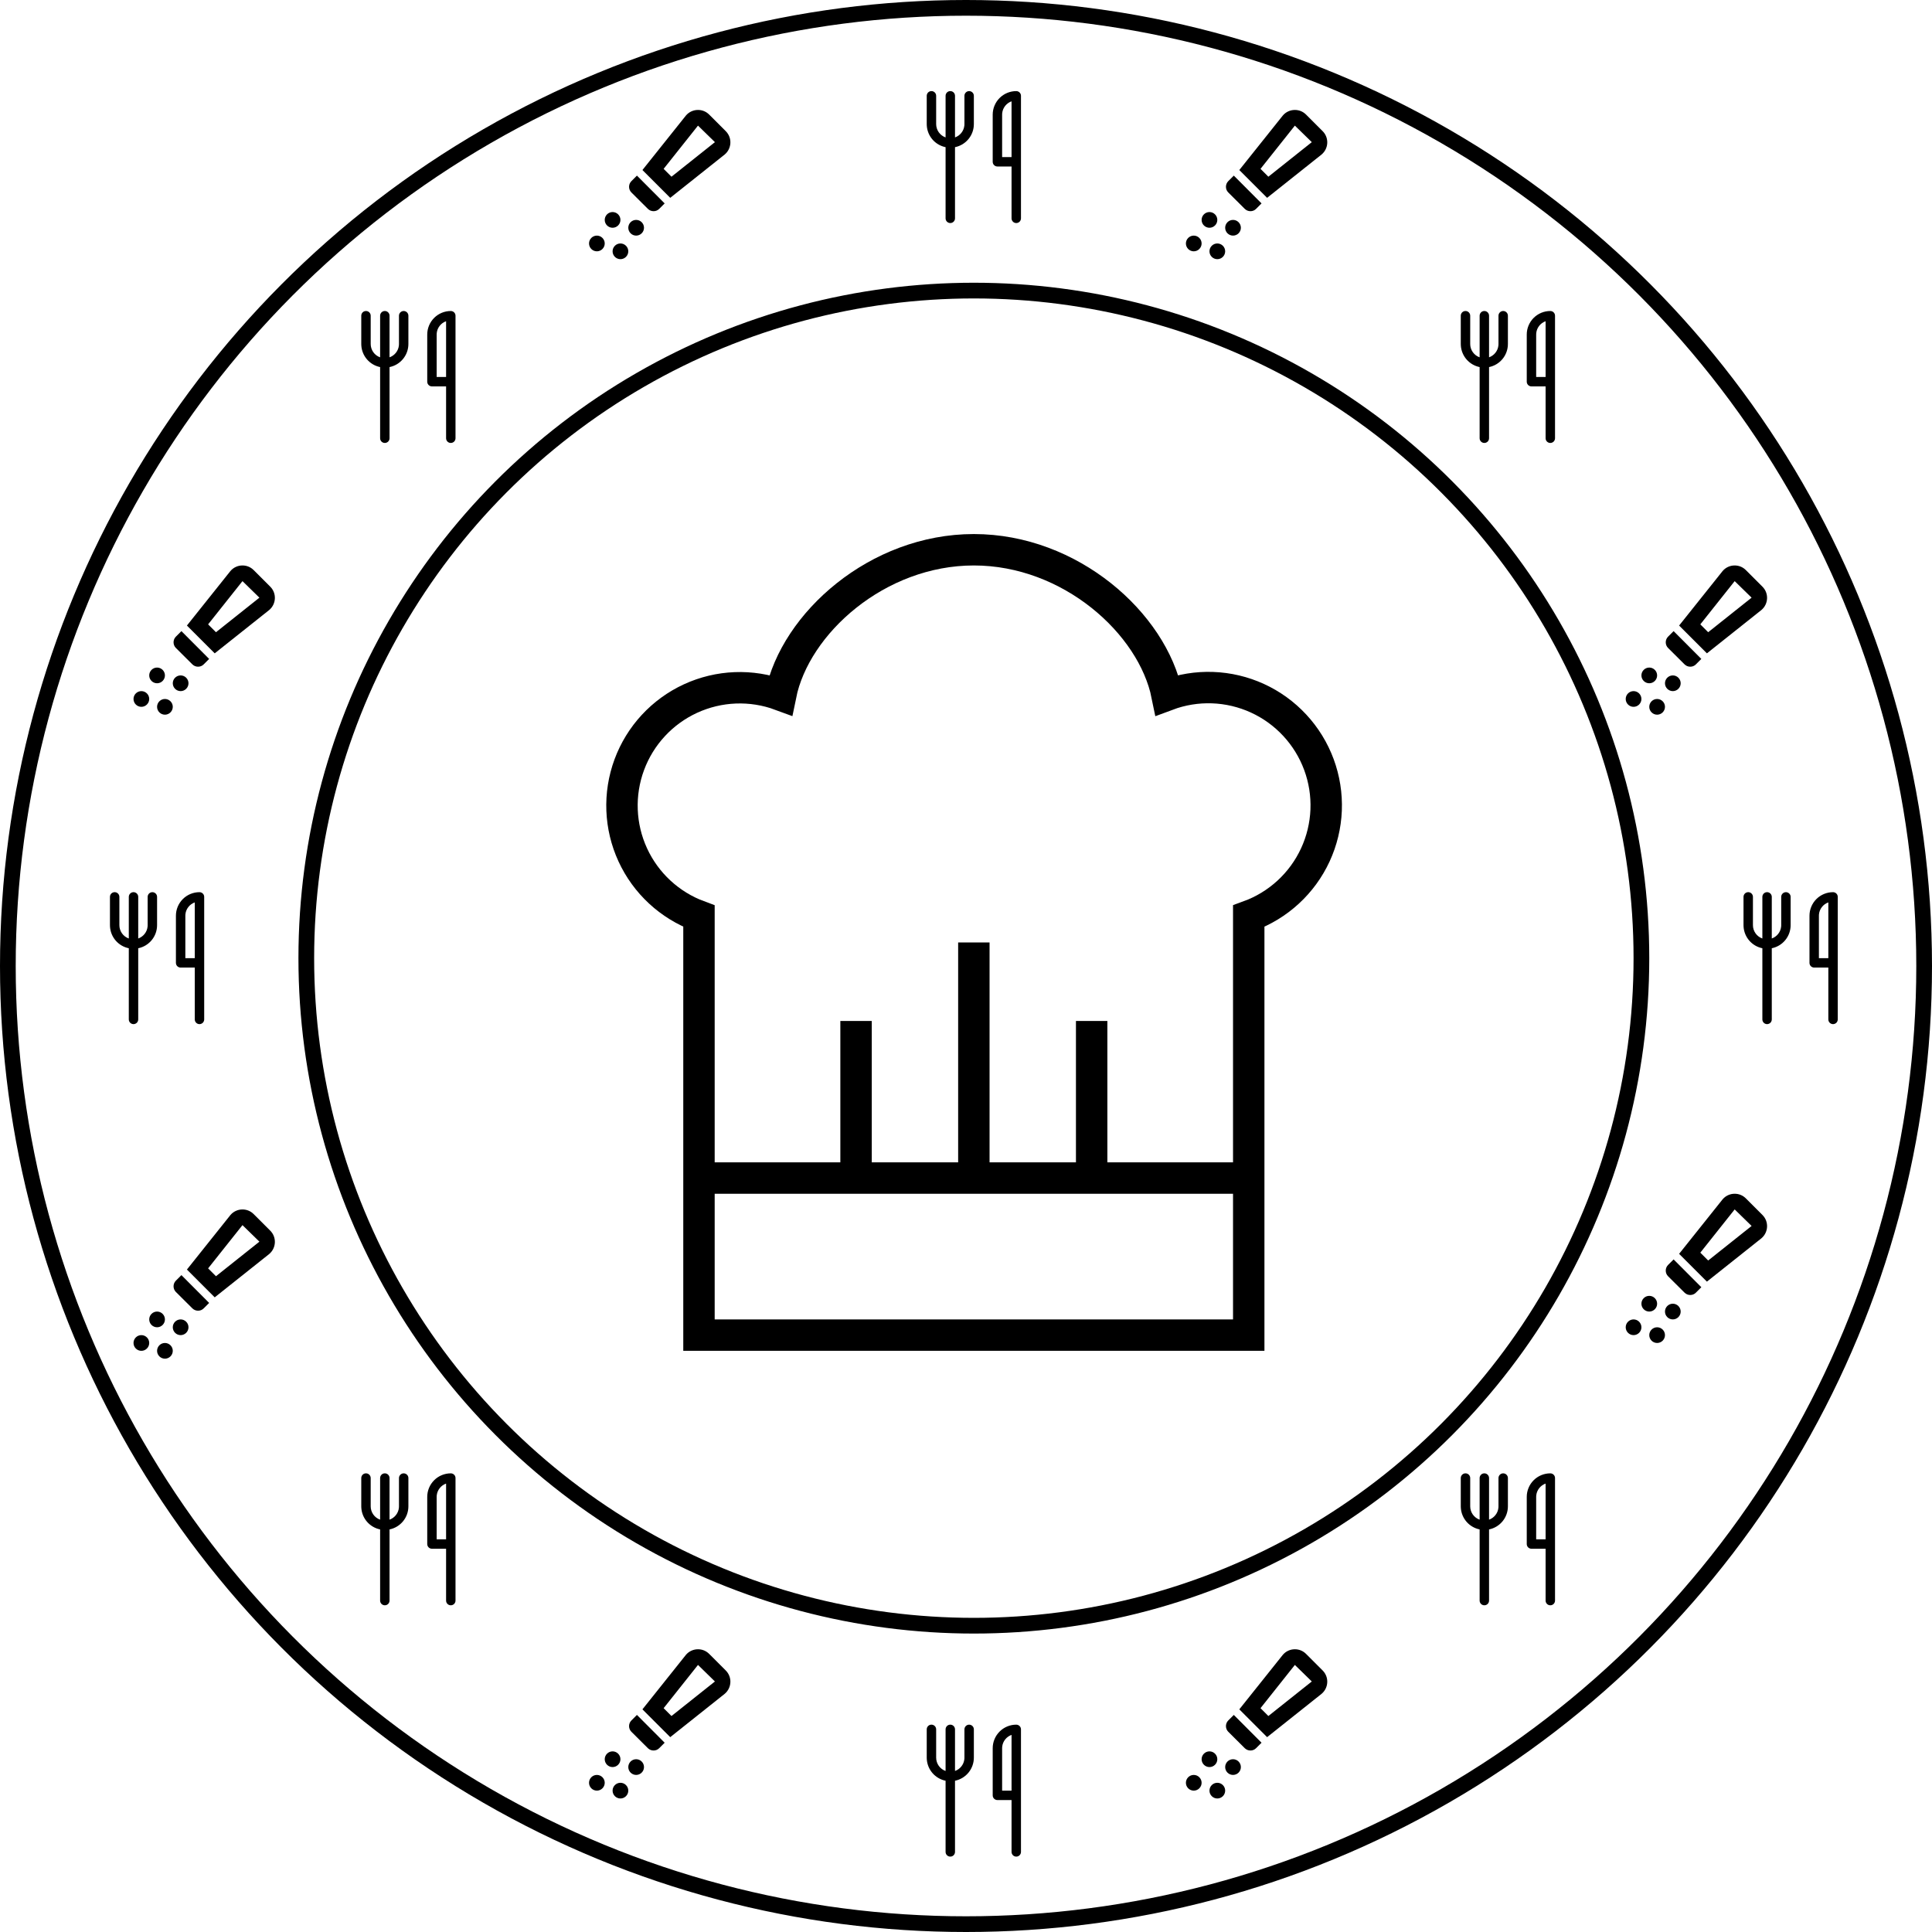 <svg width="123" height="123" viewBox="0 0 123 123" fill="none"
					xmlns="http://www.w3.org/2000/svg">
					<path
						d="M79.5 75H44.5M62 75V60M69.5 75V65M54.5 75V65M79.5 85V58.325C80.428 57.987 81.281 57.468 82.008 56.8C82.736 56.131 83.324 55.325 83.739 54.429C84.154 53.532 84.388 52.563 84.428 51.575C84.467 50.588 84.311 49.603 83.969 48.676C83.626 47.749 83.104 46.899 82.432 46.175C81.761 45.45 80.952 44.865 80.054 44.454C79.156 44.043 78.185 43.813 77.197 43.778C76.21 43.743 75.225 43.904 74.3 44.25C73.375 39.685 68.15 35 62 35C55.85 35 50.625 39.685 49.7 44.25C47.834 43.56 45.77 43.641 43.962 44.473C42.155 45.305 40.752 46.821 40.062 48.688C39.373 50.554 39.453 52.618 40.285 54.425C41.117 56.233 42.634 57.635 44.5 58.325V85H79.5Z"
						stroke="black" stroke-width="2" />
					<path
						d="M113.7 56.8C113.77 56.8 113.838 56.825 113.892 56.87C113.946 56.914 113.983 56.977 113.995 57.046L114 57.1V58.9C114 59.246 113.881 59.581 113.662 59.849C113.443 60.117 113.139 60.301 112.8 60.37V64.9C112.8 64.975 112.772 65.047 112.722 65.103C112.671 65.158 112.602 65.192 112.527 65.199C112.452 65.206 112.378 65.185 112.318 65.139C112.259 65.094 112.218 65.028 112.205 64.954L112.2 64.9V60.37C111.878 60.304 111.587 60.135 111.371 59.888C111.155 59.641 111.026 59.33 111.004 59.003L111 58.9V57.1C111 57.025 111.028 56.953 111.078 56.897C111.129 56.842 111.198 56.807 111.273 56.801C111.348 56.794 111.422 56.815 111.482 56.861C111.541 56.906 111.582 56.972 111.595 57.046L111.6 57.1V58.9C111.6 59.086 111.658 59.268 111.765 59.42C111.872 59.572 112.024 59.687 112.2 59.749V57.1C112.2 57.025 112.228 56.953 112.278 56.897C112.329 56.842 112.398 56.807 112.473 56.801C112.548 56.794 112.622 56.815 112.682 56.861C112.741 56.906 112.782 56.972 112.795 57.046L112.8 57.1V59.748C113.123 59.634 113.361 59.342 113.396 58.989L113.4 58.9V57.1C113.4 57.02 113.432 56.944 113.488 56.888C113.544 56.832 113.62 56.8 113.7 56.8ZM116.7 56.8C116.77 56.8 116.838 56.825 116.892 56.87C116.946 56.914 116.983 56.977 116.995 57.046L117 57.1V64.9C117 64.975 116.972 65.047 116.922 65.103C116.871 65.158 116.802 65.192 116.727 65.199C116.652 65.206 116.578 65.185 116.518 65.139C116.459 65.094 116.418 65.028 116.405 64.954L116.4 64.9V61.6H115.5C115.43 61.6 115.362 61.575 115.308 61.531C115.254 61.486 115.217 61.423 115.205 61.354L115.2 61.3V58.3C115.2 57.902 115.358 57.521 115.639 57.239C115.921 56.958 116.302 56.8 116.7 56.8ZM116.4 61V57.451C116.077 57.565 115.839 57.858 115.804 58.211L115.8 58.3V61H116.4Z"
						fill="black" />
					<path
						d="M9.7 56.8C9.77 56.8 9.838 56.825 9.892 56.87C9.946 56.914 9.983 56.977 9.995 57.046L10 57.1V58.9C10 59.246 9.881 59.581 9.662 59.849C9.443 60.117 9.139 60.301 8.8 60.37V64.9C8.8 64.975 8.772 65.047 8.722 65.103C8.671 65.158 8.602 65.192 8.527 65.199C8.452 65.206 8.378 65.185 8.318 65.139C8.259 65.094 8.218 65.028 8.205 64.954L8.2 64.9V60.37C7.878 60.304 7.587 60.135 7.371 59.888C7.155 59.641 7.026 59.33 7.004 59.003L7 58.9V57.1C7 57.025 7.028 56.953 7.078 56.897C7.129 56.842 7.198 56.807 7.273 56.801C7.348 56.794 7.422 56.815 7.482 56.861C7.541 56.906 7.582 56.972 7.595 57.046L7.6 57.1V58.9C7.6 59.086 7.658 59.268 7.765 59.42C7.872 59.572 8.024 59.687 8.2 59.749V57.1C8.2 57.025 8.228 56.953 8.278 56.897C8.329 56.842 8.398 56.807 8.473 56.801C8.548 56.794 8.622 56.815 8.682 56.861C8.741 56.906 8.782 56.972 8.795 57.046L8.8 57.1V59.748C9.123 59.634 9.361 59.342 9.396 58.989L9.4 58.9V57.1C9.4 57.02 9.432 56.944 9.488 56.888C9.544 56.832 9.62 56.8 9.7 56.8ZM12.7 56.8C12.77 56.8 12.838 56.825 12.892 56.87C12.946 56.914 12.983 56.977 12.995 57.046L13 57.1V64.9C13 64.975 12.972 65.047 12.922 65.103C12.871 65.158 12.802 65.192 12.727 65.199C12.652 65.206 12.578 65.185 12.518 65.139C12.459 65.094 12.418 65.028 12.405 64.954L12.4 64.9V61.6H11.5C11.43 61.6 11.362 61.575 11.308 61.531C11.254 61.486 11.217 61.423 11.205 61.354L11.2 61.3V58.3C11.2 57.902 11.358 57.521 11.639 57.239C11.921 56.958 12.302 56.8 12.7 56.8ZM12.4 61V57.451C12.077 57.565 11.839 57.858 11.804 58.211L11.8 58.3V61H12.4Z"
						fill="black" />
					<path
						d="M95.7 93.8C95.77 93.8 95.838 93.825 95.892 93.87C95.946 93.915 95.983 93.977 95.995 94.046L96 94.1V95.9C96 96.246 95.881 96.581 95.662 96.849C95.443 97.117 95.139 97.301 94.8 97.37V101.9C94.8 101.975 94.772 102.047 94.722 102.103C94.671 102.158 94.602 102.193 94.527 102.199C94.452 102.206 94.378 102.185 94.318 102.139C94.259 102.094 94.218 102.028 94.205 101.954L94.2 101.9V97.37C93.879 97.304 93.587 97.135 93.371 96.888C93.155 96.641 93.026 96.33 93.004 96.003L93 95.9V94.1C93 94.025 93.028 93.953 93.078 93.897C93.129 93.842 93.198 93.807 93.273 93.801C93.348 93.794 93.422 93.815 93.482 93.861C93.541 93.906 93.582 93.972 93.595 94.046L93.6 94.1V95.9C93.6 96.086 93.658 96.268 93.765 96.42C93.873 96.572 94.025 96.687 94.2 96.749V94.1C94.2 94.025 94.228 93.953 94.278 93.897C94.329 93.842 94.398 93.807 94.473 93.801C94.548 93.794 94.622 93.815 94.682 93.861C94.741 93.906 94.782 93.972 94.795 94.046L94.8 94.1V96.748C95.123 96.634 95.361 96.342 95.396 95.989L95.4 95.9V94.1C95.4 94.02 95.432 93.944 95.488 93.888C95.544 93.832 95.62 93.8 95.7 93.8ZM98.7 93.8C98.77 93.8 98.838 93.825 98.892 93.87C98.946 93.915 98.983 93.977 98.995 94.046L99 94.1V101.9C99 101.975 98.972 102.047 98.922 102.103C98.871 102.158 98.802 102.193 98.727 102.199C98.652 102.206 98.578 102.185 98.518 102.139C98.459 102.094 98.418 102.028 98.405 101.954L98.4 101.9V98.6H97.5C97.43 98.6 97.362 98.575 97.308 98.531C97.254 98.486 97.217 98.423 97.205 98.354L97.2 98.3V95.3C97.2 94.902 97.358 94.521 97.639 94.239C97.921 93.958 98.302 93.8 98.7 93.8ZM98.4 98V94.451C98.077 94.565 97.839 94.858 97.804 95.211L97.8 95.3V98H98.4Z"
						fill="black" />
					<path
						d="M61.7 109.8C61.77 109.8 61.838 109.825 61.892 109.87C61.946 109.914 61.983 109.977 61.995 110.046L62 110.1V111.9C62 112.246 61.881 112.581 61.662 112.849C61.443 113.117 61.139 113.301 60.8 113.37V117.9C60.8 117.975 60.772 118.047 60.722 118.103C60.671 118.158 60.602 118.193 60.527 118.199C60.452 118.206 60.378 118.185 60.318 118.139C60.259 118.094 60.218 118.028 60.205 117.954L60.2 117.9V113.37C59.879 113.304 59.587 113.135 59.371 112.888C59.155 112.641 59.026 112.33 59.004 112.003L59 111.9V110.1C59 110.025 59.028 109.953 59.078 109.897C59.129 109.842 59.198 109.807 59.273 109.801C59.348 109.794 59.422 109.815 59.482 109.861C59.541 109.906 59.582 109.972 59.595 110.046L59.6 110.1V111.9C59.6 112.086 59.658 112.268 59.765 112.42C59.873 112.572 60.025 112.687 60.2 112.749V110.1C60.2 110.025 60.228 109.953 60.278 109.897C60.329 109.842 60.398 109.807 60.473 109.801C60.548 109.794 60.622 109.815 60.682 109.861C60.741 109.906 60.782 109.972 60.795 110.046L60.8 110.1V112.748C61.123 112.634 61.361 112.342 61.396 111.989L61.4 111.9V110.1C61.4 110.02 61.432 109.944 61.488 109.888C61.544 109.832 61.62 109.8 61.7 109.8ZM64.7 109.8C64.77 109.8 64.838 109.825 64.892 109.87C64.946 109.914 64.983 109.977 64.995 110.046L65 110.1V117.9C65 117.975 64.972 118.047 64.922 118.103C64.871 118.158 64.802 118.193 64.727 118.199C64.652 118.206 64.578 118.185 64.518 118.139C64.459 118.094 64.418 118.028 64.405 117.954L64.4 117.9V114.6H63.5C63.43 114.6 63.362 114.575 63.308 114.53C63.254 114.486 63.217 114.423 63.205 114.354L63.2 114.3V111.3C63.2 110.902 63.358 110.521 63.639 110.239C63.921 109.958 64.302 109.8 64.7 109.8ZM64.4 114V110.451C64.077 110.565 63.839 110.858 63.804 111.211L63.8 111.3V114H64.4Z"
						fill="black" />
					<path
						d="M25.7 93.8C25.77 93.8 25.838 93.825 25.892 93.87C25.946 93.915 25.983 93.977 25.995 94.046L26 94.1V95.9C26 96.246 25.881 96.581 25.662 96.849C25.443 97.117 25.139 97.301 24.8 97.37V101.9C24.8 101.975 24.772 102.047 24.722 102.103C24.671 102.158 24.602 102.193 24.527 102.199C24.452 102.206 24.378 102.185 24.318 102.139C24.259 102.094 24.218 102.028 24.205 101.954L24.2 101.9V97.37C23.878 97.304 23.587 97.135 23.371 96.888C23.155 96.641 23.026 96.33 23.004 96.003L23 95.9V94.1C23 94.025 23.028 93.953 23.078 93.897C23.129 93.842 23.198 93.807 23.273 93.801C23.348 93.794 23.422 93.815 23.482 93.861C23.541 93.906 23.582 93.972 23.595 94.046L23.6 94.1V95.9C23.6 96.086 23.658 96.268 23.765 96.42C23.872 96.572 24.024 96.687 24.2 96.749V94.1C24.2 94.025 24.228 93.953 24.278 93.897C24.329 93.842 24.398 93.807 24.473 93.801C24.548 93.794 24.622 93.815 24.682 93.861C24.741 93.906 24.782 93.972 24.795 94.046L24.8 94.1V96.748C25.123 96.634 25.361 96.342 25.396 95.989L25.4 95.9V94.1C25.4 94.02 25.432 93.944 25.488 93.888C25.544 93.832 25.62 93.8 25.7 93.8ZM28.7 93.8C28.77 93.8 28.838 93.825 28.892 93.87C28.946 93.915 28.983 93.977 28.995 94.046L29 94.1V101.9C29 101.975 28.972 102.047 28.922 102.103C28.871 102.158 28.802 102.193 28.727 102.199C28.652 102.206 28.578 102.185 28.518 102.139C28.459 102.094 28.418 102.028 28.405 101.954L28.4 101.9V98.6H27.5C27.43 98.6 27.362 98.575 27.308 98.531C27.254 98.486 27.217 98.423 27.205 98.354L27.2 98.3V95.3C27.2 94.902 27.358 94.521 27.639 94.239C27.921 93.958 28.302 93.8 28.7 93.8ZM28.4 98V94.451C28.077 94.565 27.839 94.858 27.804 95.211L27.8 95.3V98H28.4Z"
						fill="black" />
					<path
						d="M25.7 19.8C25.77 19.8 25.838 19.825 25.892 19.869C25.946 19.915 25.983 19.977 25.995 20.046L26 20.1V21.9C26 22.246 25.881 22.581 25.662 22.849C25.443 23.117 25.139 23.301 24.8 23.37V27.9C24.8 27.975 24.772 28.047 24.722 28.103C24.671 28.158 24.602 28.192 24.527 28.199C24.452 28.206 24.378 28.185 24.318 28.139C24.259 28.094 24.218 28.028 24.205 27.954L24.2 27.9V23.37C23.878 23.304 23.587 23.135 23.371 22.888C23.155 22.641 23.026 22.33 23.004 22.003L23 21.9V20.1C23 20.025 23.028 19.953 23.078 19.897C23.129 19.842 23.198 19.807 23.273 19.801C23.348 19.794 23.422 19.815 23.482 19.861C23.541 19.906 23.582 19.972 23.595 20.046L23.6 20.1V21.9C23.6 22.086 23.658 22.268 23.765 22.42C23.872 22.572 24.024 22.687 24.2 22.749V20.1C24.2 20.025 24.228 19.953 24.278 19.897C24.329 19.842 24.398 19.807 24.473 19.801C24.548 19.794 24.622 19.815 24.682 19.861C24.741 19.906 24.782 19.972 24.795 20.046L24.8 20.1V22.748C25.123 22.634 25.361 22.342 25.396 21.989L25.4 21.9V20.1C25.4 20.02 25.432 19.944 25.488 19.888C25.544 19.832 25.62 19.8 25.7 19.8ZM28.7 19.8C28.77 19.8 28.838 19.825 28.892 19.869C28.946 19.915 28.983 19.977 28.995 20.046L29 20.1V27.9C29 27.975 28.972 28.047 28.922 28.103C28.871 28.158 28.802 28.192 28.727 28.199C28.652 28.206 28.578 28.185 28.518 28.139C28.459 28.094 28.418 28.028 28.405 27.954L28.4 27.9V24.6H27.5C27.43 24.6 27.362 24.575 27.308 24.53C27.254 24.485 27.217 24.423 27.205 24.354L27.2 24.3V21.3C27.2 20.902 27.358 20.521 27.639 20.239C27.921 19.958 28.302 19.8 28.7 19.8ZM28.4 24V20.451C28.077 20.565 27.839 20.858 27.804 21.211L27.8 21.3V24H28.4Z"
						fill="black" />
					<path
						d="M61.7 5.8C61.77 5.8 61.838 5.825 61.892 5.87C61.946 5.914 61.983 5.977 61.995 6.046L62 6.1V7.9C62 8.246 61.881 8.581 61.662 8.849C61.443 9.117 61.139 9.301 60.8 9.37V13.9C60.8 13.975 60.772 14.047 60.722 14.103C60.671 14.158 60.602 14.193 60.527 14.199C60.452 14.206 60.378 14.185 60.318 14.139C60.259 14.094 60.218 14.028 60.205 13.954L60.2 13.9V9.37C59.879 9.304 59.587 9.135 59.371 8.888C59.155 8.641 59.026 8.33 59.004 8.003L59 7.9V6.1C59 6.025 59.028 5.953 59.078 5.897C59.129 5.842 59.198 5.807 59.273 5.801C59.348 5.794 59.422 5.815 59.482 5.861C59.541 5.906 59.582 5.972 59.595 6.046L59.6 6.1V7.9C59.6 8.086 59.658 8.268 59.765 8.42C59.873 8.572 60.025 8.687 60.2 8.749V6.1C60.2 6.025 60.228 5.953 60.278 5.897C60.329 5.842 60.398 5.807 60.473 5.801C60.548 5.794 60.622 5.815 60.682 5.861C60.741 5.906 60.782 5.972 60.795 6.046L60.8 6.1V8.748C61.123 8.634 61.361 8.342 61.396 7.989L61.4 7.9V6.1C61.4 6.02 61.432 5.944 61.488 5.888C61.544 5.832 61.62 5.8 61.7 5.8ZM64.7 5.8C64.77 5.8 64.838 5.825 64.892 5.87C64.946 5.914 64.983 5.977 64.995 6.046L65 6.1V13.9C65 13.975 64.972 14.047 64.922 14.103C64.871 14.158 64.802 14.193 64.727 14.199C64.652 14.206 64.578 14.185 64.518 14.139C64.459 14.094 64.418 14.028 64.405 13.954L64.4 13.9V10.6H63.5C63.43 10.6 63.362 10.575 63.308 10.53C63.254 10.486 63.217 10.423 63.205 10.354L63.2 10.3V7.3C63.2 6.902 63.358 6.521 63.639 6.239C63.921 5.958 64.302 5.8 64.7 5.8ZM64.4 10V6.451C64.077 6.565 63.839 6.858 63.804 7.211L63.8 7.3V10H64.4Z"
						fill="black" />
					<path
						d="M95.7 19.8C95.77 19.8 95.838 19.825 95.892 19.869C95.946 19.915 95.983 19.977 95.995 20.046L96 20.1V21.9C96 22.246 95.881 22.581 95.662 22.849C95.443 23.117 95.139 23.301 94.8 23.37V27.9C94.8 27.975 94.772 28.047 94.722 28.103C94.671 28.158 94.602 28.192 94.527 28.199C94.452 28.206 94.378 28.185 94.318 28.139C94.259 28.094 94.218 28.028 94.205 27.954L94.2 27.9V23.37C93.879 23.304 93.587 23.135 93.371 22.888C93.155 22.641 93.026 22.33 93.004 22.003L93 21.9V20.1C93 20.025 93.028 19.953 93.078 19.897C93.129 19.842 93.198 19.807 93.273 19.801C93.348 19.794 93.422 19.815 93.482 19.861C93.541 19.906 93.582 19.972 93.595 20.046L93.6 20.1V21.9C93.6 22.086 93.658 22.268 93.765 22.42C93.873 22.572 94.025 22.687 94.2 22.749V20.1C94.2 20.025 94.228 19.953 94.278 19.897C94.329 19.842 94.398 19.807 94.473 19.801C94.548 19.794 94.622 19.815 94.682 19.861C94.741 19.906 94.782 19.972 94.795 20.046L94.8 20.1V22.748C95.123 22.634 95.361 22.342 95.396 21.989L95.4 21.9V20.1C95.4 20.02 95.432 19.944 95.488 19.888C95.544 19.832 95.62 19.8 95.7 19.8ZM98.7 19.8C98.77 19.8 98.838 19.825 98.892 19.869C98.946 19.915 98.983 19.977 98.995 20.046L99 20.1V27.9C99 27.975 98.972 28.047 98.922 28.103C98.871 28.158 98.802 28.192 98.727 28.199C98.652 28.206 98.578 28.185 98.518 28.139C98.459 28.094 98.418 28.028 98.405 27.954L98.4 27.9V24.6H97.5C97.43 24.6 97.362 24.575 97.308 24.53C97.254 24.485 97.217 24.423 97.205 24.354L97.2 24.3V21.3C97.2 20.902 97.358 20.521 97.639 20.239C97.921 19.958 98.302 19.8 98.7 19.8ZM98.4 24V20.451C98.077 20.565 97.839 20.858 97.804 21.211L97.8 21.3V24H98.4Z"
						fill="black" />
					<path
						d="M15.44 37L16.515 38.05L13.75 40.25L13.25 39.75L15.435 37H15.44ZM15.44 36C15.292 35.999 15.146 36.031 15.012 36.093C14.878 36.155 14.76 36.246 14.665 36.36L11.9 39.825L13.67 41.595L17.14 38.835C17.59 38.455 17.625 37.77 17.205 37.35L16.15 36.295C15.95 36.095 15.695 36 15.44 36ZM11.55 40.18L11.195 40.535C11.101 40.63 11.049 40.759 11.049 40.892C11.049 41.026 11.101 41.155 11.195 41.25L12.25 42.3C12.355 42.4 12.48 42.445 12.61 42.445C12.74 42.445 12.865 42.4 12.965 42.3L13.315 41.95L11.55 40.18ZM10 42.5C9.725 42.5 9.5 42.725 9.5 43C9.5 43.275 9.725 43.5 10 43.5C10.275 43.5 10.5 43.275 10.5 43C10.5 42.725 10.275 42.5 10 42.5ZM11.5 43C11.225 43 11 43.225 11 43.5C11 43.775 11.225 44 11.5 44C11.775 44 12 43.775 12 43.5C12 43.225 11.775 43 11.5 43ZM9 44C8.725 44 8.5 44.225 8.5 44.5C8.5 44.775 8.725 45 9 45C9.275 45 9.5 44.775 9.5 44.5C9.5 44.225 9.275 44 9 44ZM10.5 44.5C10.225 44.5 10 44.725 10 45C10 45.275 10.225 45.5 10.5 45.5C10.775 45.5 11 45.275 11 45C11 44.725 10.775 44.5 10.5 44.5Z"
						fill="black" />
					<path
						d="M15.44 78L16.515 79.05L13.75 81.25L13.25 80.75L15.435 78H15.44ZM15.44 77C15.292 76.999 15.146 77.031 15.012 77.093C14.878 77.155 14.76 77.246 14.665 77.36L11.9 80.825L13.67 82.595L17.14 79.835C17.59 79.455 17.625 78.77 17.205 78.35L16.15 77.295C15.95 77.095 15.695 77 15.44 77ZM11.55 81.18L11.195 81.535C11.101 81.63 11.049 81.759 11.049 81.892C11.049 82.026 11.101 82.155 11.195 82.25L12.25 83.3C12.355 83.4 12.48 83.445 12.61 83.445C12.74 83.445 12.865 83.4 12.965 83.3L13.315 82.95L11.55 81.18ZM10 83.5C9.725 83.5 9.5 83.725 9.5 84C9.5 84.275 9.725 84.5 10 84.5C10.275 84.5 10.5 84.275 10.5 84C10.5 83.725 10.275 83.5 10 83.5ZM11.5 84C11.225 84 11 84.225 11 84.5C11 84.775 11.225 85 11.5 85C11.775 85 12 84.775 12 84.5C12 84.225 11.775 84 11.5 84ZM9 85C8.725 85 8.5 85.225 8.5 85.5C8.5 85.775 8.725 86 9 86C9.275 86 9.5 85.775 9.5 85.5C9.5 85.225 9.275 85 9 85ZM10.5 85.5C10.225 85.5 10 85.725 10 86C10 86.275 10.225 86.5 10.5 86.5C10.775 86.5 11 86.275 11 86C11 85.725 10.775 85.5 10.5 85.5Z"
						fill="black" />
					<path
						d="M110.44 37L111.515 38.05L108.75 40.25L108.25 39.75L110.435 37H110.44ZM110.44 36C110.292 35.999 110.146 36.031 110.012 36.093C109.878 36.155 109.76 36.246 109.665 36.36L106.9 39.825L108.67 41.595L112.14 38.835C112.59 38.455 112.625 37.77 112.205 37.35L111.15 36.295C110.95 36.095 110.695 36 110.44 36ZM106.55 40.18L106.195 40.535C106.101 40.63 106.049 40.759 106.049 40.892C106.049 41.026 106.101 41.155 106.195 41.25L107.25 42.3C107.355 42.4 107.48 42.445 107.61 42.445C107.74 42.445 107.865 42.4 107.965 42.3L108.315 41.95L106.55 40.18ZM105 42.5C104.725 42.5 104.5 42.725 104.5 43C104.5 43.275 104.725 43.5 105 43.5C105.275 43.5 105.5 43.275 105.5 43C105.5 42.725 105.275 42.5 105 42.5ZM106.5 43C106.225 43 106 43.225 106 43.5C106 43.775 106.225 44 106.5 44C106.775 44 107 43.775 107 43.5C107 43.225 106.775 43 106.5 43ZM104 44C103.725 44 103.5 44.225 103.5 44.5C103.5 44.775 103.725 45 104 45C104.275 45 104.5 44.775 104.5 44.5C104.5 44.225 104.275 44 104 44ZM105.5 44.5C105.225 44.5 105 44.725 105 45C105 45.275 105.225 45.5 105.5 45.5C105.775 45.5 106 45.275 106 45C106 44.725 105.775 44.5 105.5 44.5Z"
						fill="black" />
					<path
						d="M82.44 8L83.515 9.05L80.75 11.25L80.25 10.75L82.435 8H82.44ZM82.44 7C82.292 6.999 82.146 7.031 82.012 7.093C81.878 7.155 81.76 7.246 81.665 7.36L78.9 10.825L80.67 12.595L84.14 9.835C84.59 9.455 84.625 8.77 84.205 8.35L83.15 7.295C82.95 7.095 82.695 7 82.44 7ZM78.55 11.18L78.195 11.535C78.101 11.63 78.049 11.759 78.049 11.893C78.049 12.026 78.101 12.155 78.195 12.25L79.25 13.3C79.355 13.4 79.48 13.445 79.61 13.445C79.74 13.445 79.865 13.4 79.965 13.3L80.315 12.95L78.55 11.18ZM77 13.5C76.725 13.5 76.5 13.725 76.5 14C76.5 14.275 76.725 14.5 77 14.5C77.275 14.5 77.5 14.275 77.5 14C77.5 13.725 77.275 13.5 77 13.5ZM78.5 14C78.225 14 78 14.225 78 14.5C78 14.775 78.225 15 78.5 15C78.775 15 79 14.775 79 14.5C79 14.225 78.775 14 78.5 14ZM76 15C75.725 15 75.5 15.225 75.5 15.5C75.5 15.775 75.725 16 76 16C76.275 16 76.5 15.775 76.5 15.5C76.5 15.225 76.275 15 76 15ZM77.5 15.5C77.225 15.5 77 15.725 77 16C77 16.275 77.225 16.5 77.5 16.5C77.775 16.5 78 16.275 78 16C78 15.725 77.775 15.5 77.5 15.5Z"
						fill="black" />
					<path
						d="M44.44 8L45.515 9.05L42.75 11.25L42.25 10.75L44.435 8H44.44ZM44.44 7C44.292 6.999 44.146 7.031 44.012 7.093C43.878 7.155 43.76 7.246 43.665 7.36L40.9 10.825L42.67 12.595L46.14 9.835C46.59 9.455 46.625 8.77 46.205 8.35L45.15 7.295C44.95 7.095 44.695 7 44.44 7ZM40.55 11.18L40.195 11.535C40.101 11.63 40.049 11.759 40.049 11.893C40.049 12.026 40.101 12.155 40.195 12.25L41.25 13.3C41.355 13.4 41.48 13.445 41.61 13.445C41.74 13.445 41.865 13.4 41.965 13.3L42.315 12.95L40.55 11.18ZM39 13.5C38.725 13.5 38.5 13.725 38.5 14C38.5 14.275 38.725 14.5 39 14.5C39.275 14.5 39.5 14.275 39.5 14C39.5 13.725 39.275 13.5 39 13.5ZM40.5 14C40.225 14 40 14.225 40 14.5C40 14.775 40.225 15 40.5 15C40.775 15 41 14.775 41 14.5C41 14.225 40.775 14 40.5 14ZM38 15C37.725 15 37.5 15.225 37.5 15.5C37.5 15.775 37.725 16 38 16C38.275 16 38.5 15.775 38.5 15.5C38.5 15.225 38.275 15 38 15ZM39.5 15.5C39.225 15.5 39 15.725 39 16C39 16.275 39.225 16.5 39.5 16.5C39.775 16.5 40 16.275 40 16C40 15.725 39.775 15.5 39.5 15.5Z"
						fill="black" />
					<path
						d="M44.44 106L45.515 107.05L42.75 109.25L42.25 108.75L44.435 106H44.44ZM44.44 105C44.292 104.999 44.146 105.031 44.012 105.093C43.878 105.155 43.76 105.246 43.665 105.36L40.9 108.825L42.67 110.595L46.14 107.835C46.59 107.455 46.625 106.77 46.205 106.35L45.15 105.295C44.95 105.095 44.695 105 44.44 105ZM40.55 109.18L40.195 109.535C40.101 109.63 40.049 109.759 40.049 109.892C40.049 110.026 40.101 110.155 40.195 110.25L41.25 111.3C41.355 111.4 41.48 111.445 41.61 111.445C41.74 111.445 41.865 111.4 41.965 111.3L42.315 110.95L40.55 109.18ZM39 111.5C38.725 111.5 38.5 111.725 38.5 112C38.5 112.275 38.725 112.5 39 112.5C39.275 112.5 39.5 112.275 39.5 112C39.5 111.725 39.275 111.5 39 111.5ZM40.5 112C40.225 112 40 112.225 40 112.5C40 112.775 40.225 113 40.5 113C40.775 113 41 112.775 41 112.5C41 112.225 40.775 112 40.5 112ZM38 113C37.725 113 37.5 113.225 37.5 113.5C37.5 113.775 37.725 114 38 114C38.275 114 38.5 113.775 38.5 113.5C38.5 113.225 38.275 113 38 113ZM39.5 113.5C39.225 113.5 39 113.725 39 114C39 114.275 39.225 114.5 39.5 114.5C39.775 114.5 40 114.275 40 114C40 113.725 39.775 113.5 39.5 113.5Z"
						fill="black" />
					<path
						d="M82.44 106L83.515 107.05L80.75 109.25L80.25 108.75L82.435 106H82.44ZM82.44 105C82.292 104.999 82.146 105.031 82.012 105.093C81.878 105.155 81.76 105.246 81.665 105.36L78.9 108.825L80.67 110.595L84.14 107.835C84.59 107.455 84.625 106.77 84.205 106.35L83.15 105.295C82.95 105.095 82.695 105 82.44 105ZM78.55 109.18L78.195 109.535C78.101 109.63 78.049 109.759 78.049 109.892C78.049 110.026 78.101 110.155 78.195 110.25L79.25 111.3C79.355 111.4 79.48 111.445 79.61 111.445C79.74 111.445 79.865 111.4 79.965 111.3L80.315 110.95L78.55 109.18ZM77 111.5C76.725 111.5 76.5 111.725 76.5 112C76.5 112.275 76.725 112.5 77 112.5C77.275 112.5 77.5 112.275 77.5 112C77.5 111.725 77.275 111.5 77 111.5ZM78.5 112C78.225 112 78 112.225 78 112.5C78 112.775 78.225 113 78.5 113C78.775 113 79 112.775 79 112.5C79 112.225 78.775 112 78.5 112ZM76 113C75.725 113 75.5 113.225 75.5 113.5C75.5 113.775 75.725 114 76 114C76.275 114 76.5 113.775 76.5 113.5C76.5 113.225 76.275 113 76 113ZM77.5 113.5C77.225 113.5 77 113.725 77 114C77 114.275 77.225 114.5 77.5 114.5C77.775 114.5 78 114.275 78 114C78 113.725 77.775 113.5 77.5 113.5Z"
						fill="black" />
					<path
						d="M110.44 77L111.515 78.05L108.75 80.25L108.25 79.75L110.435 77H110.44ZM110.44 76C110.292 75.999 110.146 76.031 110.012 76.093C109.878 76.155 109.76 76.246 109.665 76.36L106.9 79.825L108.67 81.595L112.14 78.835C112.59 78.455 112.625 77.77 112.205 77.35L111.15 76.295C110.95 76.095 110.695 76 110.44 76ZM106.55 80.18L106.195 80.535C106.101 80.63 106.049 80.759 106.049 80.892C106.049 81.026 106.101 81.155 106.195 81.25L107.25 82.3C107.355 82.4 107.48 82.445 107.61 82.445C107.74 82.445 107.865 82.4 107.965 82.3L108.315 81.95L106.55 80.18ZM105 82.5C104.725 82.5 104.5 82.725 104.5 83C104.5 83.275 104.725 83.5 105 83.5C105.275 83.5 105.5 83.275 105.5 83C105.5 82.725 105.275 82.5 105 82.5ZM106.5 83C106.225 83 106 83.225 106 83.5C106 83.775 106.225 84 106.5 84C106.775 84 107 83.775 107 83.5C107 83.225 106.775 83 106.5 83ZM104 84C103.725 84 103.5 84.225 103.5 84.5C103.5 84.775 103.725 85 104 85C104.275 85 104.5 84.775 104.5 84.5C104.5 84.225 104.275 84 104 84ZM105.5 84.5C105.225 84.5 105 84.725 105 85C105 85.275 105.225 85.5 105.5 85.5C105.775 85.5 106 85.275 106 85C106 84.725 105.775 84.5 105.5 84.5Z"
						fill="black" />
					<circle cx="61.5" cy="61.5" r="61" stroke="black" />
					<circle cx="62" cy="61" r="42.5" stroke="black" />
				</svg>